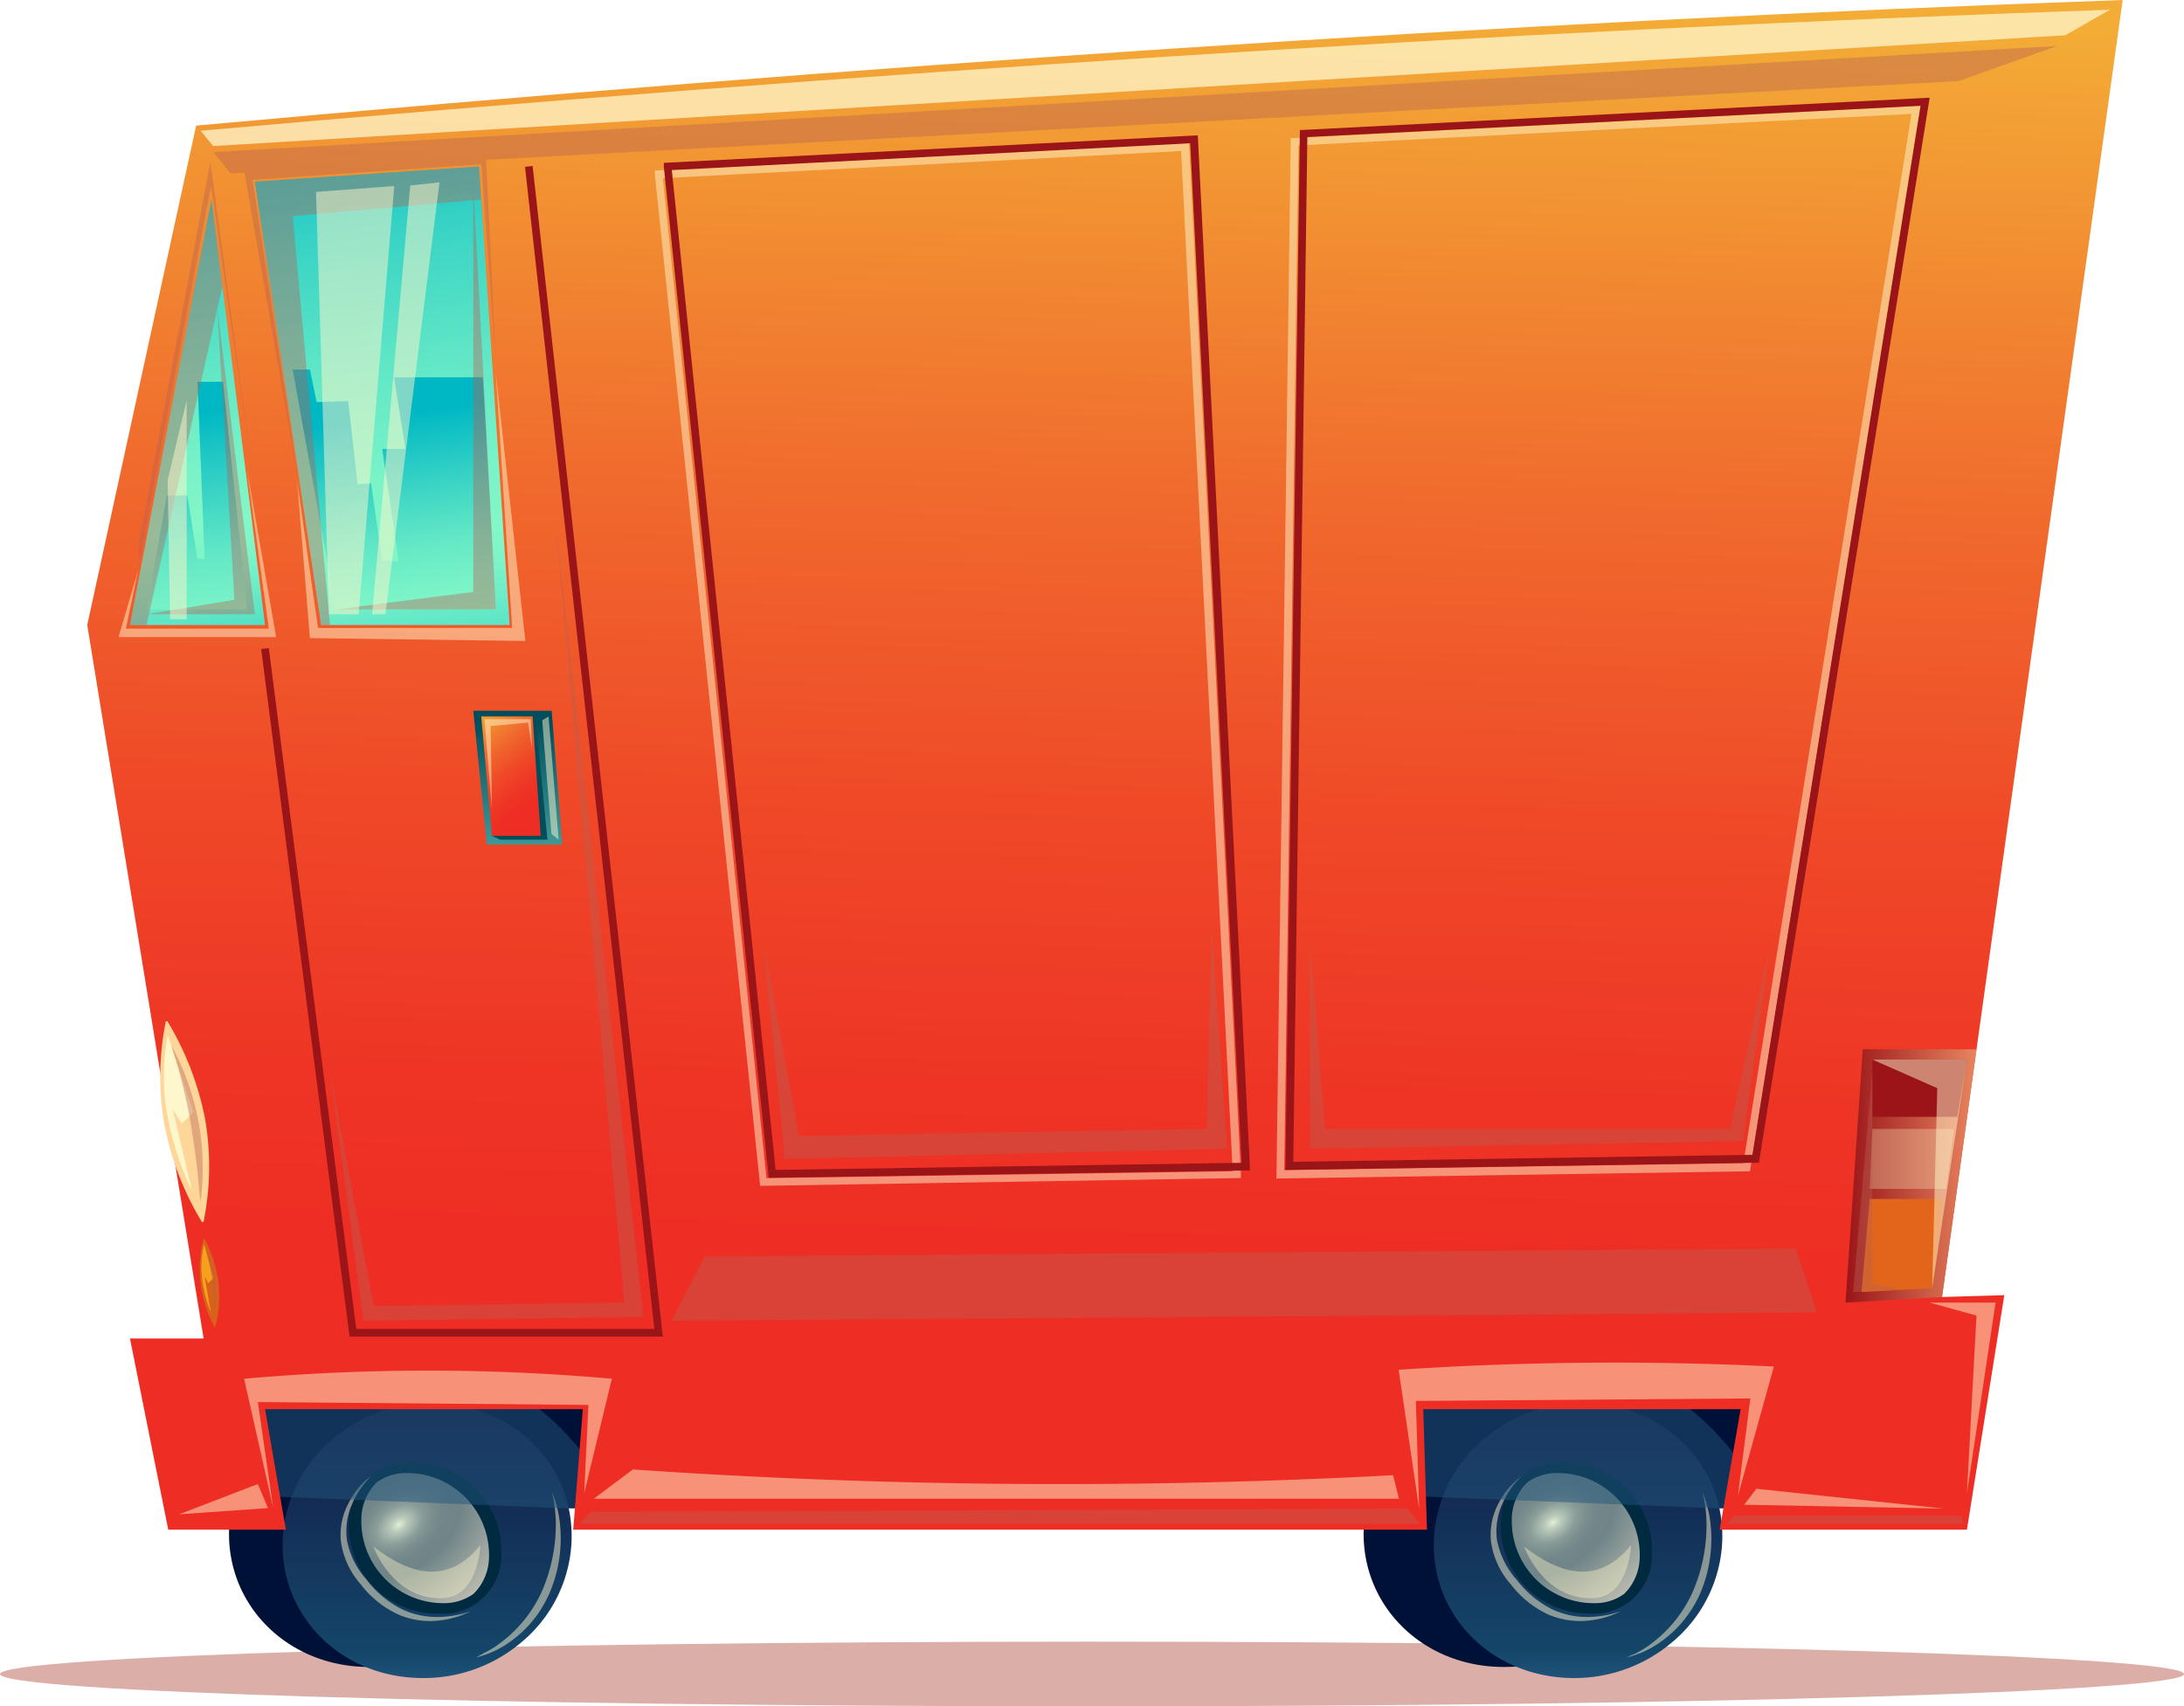 <svg xmlns="http://www.w3.org/2000/svg" xmlns:xlink="http://www.w3.org/1999/xlink" viewBox="0 0 175.26 136.94"><defs><style>.cls-1{mask:url(#mask);filter:url(#luminosity-noclip-5);}.cls-10,.cls-17,.cls-2,.cls-22,.cls-33,.cls-4,.cls-6,.cls-8{mix-blend-mode:multiply;}.cls-2{fill:url(#Áåçûìÿííûé_ãðàäèåíò_24);}.cls-3{mask:url(#mask-2);filter:url(#luminosity-noclip-6);}.cls-4{fill:url(#Áåçûìÿííûé_ãðàäèåíò_24-2);}.cls-5{mask:url(#mask-3);filter:url(#luminosity-noclip-7);}.cls-6{fill:url(#Áåçûìÿííûé_ãðàäèåíò_24-3);}.cls-7{mask:url(#mask-4);filter:url(#luminosity-noclip-8);}.cls-8{fill:url(#Áåçûìÿííûé_ãðàäèåíò_24-4);}.cls-9{isolation:isolate;}.cls-10,.cls-33{fill:#b86053;}.cls-10,.cls-15,.cls-17{opacity:0.5;}.cls-11{fill:#001138;}.cls-12{fill:url(#Áåçûìÿííûé_ãðàäèåíò_287);}.cls-13{fill:#002a40;}.cls-14{fill:url(#Áåçûìÿííûé_ãðàäèåíò_433);}.cls-15,.cls-16,.cls-32,.cls-38,.cls-43{fill:#fff7cc;}.cls-15,.cls-16,.cls-24,.cls-26,.cls-28,.cls-38,.cls-43{mix-blend-mode:screen;}.cls-16,.cls-22,.cls-33{opacity:0.4;}.cls-17{fill:#22567d;}.cls-18{fill:url(#Áåçûìÿííûé_ãðàäèåíò_287-2);}.cls-19{fill:url(#Áåçûìÿííûé_ãðàäèåíò_433-2);}.cls-20{fill:url(#Áåçûìÿííûé_ãðàäèåíò_16);}.cls-21{mask:url(#mask-5);}.cls-22{fill:url(#Áåçûìÿííûé_ãðàäèåíò_35);}.cls-23{mask:url(#mask-6);}.cls-24,.cls-26,.cls-28,.cls-43{opacity:0.75;}.cls-24{fill:url(#Áåçûìÿííûé_ãðàäèåíò_28);}.cls-25{mask:url(#mask-7);}.cls-26{fill:url(#Áåçûìÿííûé_ãðàäèåíò_28-2);}.cls-27{mask:url(#mask-8);}.cls-28{fill:url(#Áåçûìÿííûé_ãðàäèåíò_28-3);}.cls-29{fill:url(#Áåçûìÿííûé_ãðàäèåíò_6);}.cls-30{fill:url(#Áåçûìÿííûé_ãðàäèåíò_6-2);}.cls-31{fill:#ffd699;}.cls-34{fill:#d96118;}.cls-35{fill:#f7a01e;}.cls-36{fill:url(#Áåçûìÿííûé_ãðàäèåíò_7);}.cls-37{fill:#9a1418;}.cls-38{opacity:0.3;}.cls-39{fill:#e36519;}.cls-40{fill:url(#Áåçûìÿííûé_ãðàäèåíò_54);}.cls-41{fill:url(#Áåçûìÿííûé_ãðàäèåíò_33);}.cls-42{fill:url(#Áåçûìÿííûé_ãðàäèåíò_33-2);}.cls-44{fill:#004d5c;}.cls-45{fill:url(#Áåçûìÿííûé_ãðàäèåíò_16-2);}.cls-46{filter:url(#luminosity-noclip-4);}.cls-47{filter:url(#luminosity-noclip-3);}.cls-48{filter:url(#luminosity-noclip-2);}.cls-49{filter:url(#luminosity-noclip);}</style><filter id="luminosity-noclip" x="13.44" y="-8284.06" width="134.53" height="32766" filterUnits="userSpaceOnUse" color-interpolation-filters="sRGB"><feFlood flood-color="#fff" result="bg"/><feBlend in="SourceGraphic" in2="bg"/></filter><mask id="mask" x="13.44" y="-8284.06" width="134.53" height="32766" maskUnits="userSpaceOnUse"><g class="cls-49"/></mask><linearGradient id="Áåçûìÿííûé_ãðàäèåíò_24" x1="412.73" y1="83.5" x2="412.73" y2="94.16" gradientTransform="matrix(-1, 0, 0, 1, 493.44, 0)" gradientUnits="userSpaceOnUse"><stop offset="0" stop-color="#fff"/><stop offset="1"/></linearGradient><filter id="luminosity-noclip-2" x="16.54" y="-8284.06" width="7.46" height="32766" filterUnits="userSpaceOnUse" color-interpolation-filters="sRGB"><feFlood flood-color="#fff" result="bg"/><feBlend in="SourceGraphic" in2="bg"/></filter><mask id="mask-2" x="16.54" y="-8284.06" width="7.46" height="32766" maskUnits="userSpaceOnUse"><g class="cls-48"/></mask><linearGradient id="Áåçûìÿííûé_ãðàäèåíò_24-2" x1="473.17" y1="43.61" x2="473.17" y2="16.28" xlink:href="#Áåçûìÿííûé_ãðàäèåíò_24"/><filter id="luminosity-noclip-3" x="9.51" y="-8284.06" width="7.11" height="32766" filterUnits="userSpaceOnUse" color-interpolation-filters="sRGB"><feFlood flood-color="#fff" result="bg"/><feBlend in="SourceGraphic" in2="bg"/></filter><mask id="mask-3" x="9.51" y="-8284.06" width="7.11" height="32766" maskUnits="userSpaceOnUse"><g class="cls-47"/></mask><linearGradient id="Áåçûìÿííûé_ãðàäèåíò_24-3" x1="480.38" y1="43.89" x2="480.38" y2="16.46" xlink:href="#Áåçûìÿííûé_ãðàäèåíò_24"/><filter id="luminosity-noclip-4" x="39.26" y="-8284.06" width="130.05" height="32766" filterUnits="userSpaceOnUse" color-interpolation-filters="sRGB"><feFlood flood-color="#fff" result="bg"/><feBlend in="SourceGraphic" in2="bg"/></filter><mask id="mask-4" x="39.26" y="-8284.06" width="130.05" height="32766" maskUnits="userSpaceOnUse"><g class="cls-46"/></mask><linearGradient id="Áåçûìÿííûé_ãðàäèåíò_24-4" x1="389.15" y1="43.7" x2="389.15" y2="8.47" xlink:href="#Áåçûìÿííûé_ãðàäèåíò_24"/><linearGradient id="Áåçûìÿííûé_ãðàäèåíò_287" x1="459.81" y1="113.97" x2="459.81" y2="135.58" gradientTransform="matrix(-1.03, 0, -0.38, 0.97, 554.14, 3.86)" gradientUnits="userSpaceOnUse"><stop offset="0" stop-color="#131f49"/><stop offset="0.87" stop-color="#14466a"/><stop offset="1" stop-color="#22567d"/></linearGradient><radialGradient id="Áåçûìÿííûé_ãðàäèåíò_433" cx="461.85" cy="122.16" r="12.08" gradientTransform="matrix(-1.03, 0, -0.38, 0.97, 554.14, 3.86)" gradientUnits="userSpaceOnUse"><stop offset="0" stop-color="#e2f0d5"/><stop offset="0.01" stop-color="#d9e7cf"/><stop offset="0.05" stop-color="#b9c9b9"/><stop offset="0.1" stop-color="#9eb0a7"/><stop offset="0.14" stop-color="#8a9d99"/><stop offset="0.2" stop-color="#7b8f8f"/><stop offset="0.26" stop-color="#73878a"/><stop offset="0.37" stop-color="#708588"/><stop offset="1" stop-color="#dad1c0"/></radialGradient><linearGradient id="Áåçûìÿííûé_ãðàäèåíò_287-2" x1="369.95" y1="113.79" x2="369.95" y2="135.4" xlink:href="#Áåçûìÿííûé_ãðàäèåíò_287"/><radialGradient id="Áåçûìÿííûé_ãðàäèåíò_433-2" cx="372" cy="121.99" r="12.08" xlink:href="#Áåçûìÿííûé_ãðàäèåíò_433"/><linearGradient id="Áåçûìÿííûé_ãðàäèåíò_16" x1="403.69" y1="-12.42" x2="408.19" y2="145.45" gradientTransform="matrix(-1, 0, 0, 1, 493.44, 0)" gradientUnits="userSpaceOnUse"><stop offset="0.08" stop-color="#f3ac36"/><stop offset="0.16" stop-color="#f29733"/><stop offset="0.33" stop-color="#f06a2d"/><stop offset="0.49" stop-color="#ef4928"/><stop offset="0.63" stop-color="#ee3525"/><stop offset="0.71" stop-color="#ee2e24"/></linearGradient><filter id="luminosity-noclip-5" x="13.44" y="82.28" width="134.53" height="17.68" filterUnits="userSpaceOnUse" color-interpolation-filters="sRGB"><feFlood flood-color="#fff" result="bg"/><feBlend in="SourceGraphic" in2="bg"/></filter><mask id="mask-5" x="13.44" y="82.28" width="134.53" height="17.68" maskUnits="userSpaceOnUse"><g class="cls-1"><polygon class="cls-2" points="147.97 83.66 13.45 82.28 17.38 99.65 146.68 99.96 147.97 83.66"/></g></mask><linearGradient id="Áåçûìÿííûé_ãðàäèåíò_35" x1="412.73" y1="83.5" x2="412.73" y2="94.16" gradientTransform="matrix(-1, 0, 0, 1, 493.44, 0)" gradientUnits="userSpaceOnUse"><stop offset="0" stop-color="#b86053"/><stop offset="1" stop-color="#b86053"/></linearGradient><filter id="luminosity-noclip-6" x="16.54" y="10.32" width="7.46" height="31.19" filterUnits="userSpaceOnUse" color-interpolation-filters="sRGB"><feFlood flood-color="#fff" result="bg"/><feBlend in="SourceGraphic" in2="bg"/></filter><mask id="mask-6" x="16.54" y="10.32" width="7.46" height="31.19" maskUnits="userSpaceOnUse"><g class="cls-3"><polygon class="cls-4" points="16.54 10.46 18.86 10.32 24 41.43 20.82 41.51 16.54 10.46"/></g></mask><linearGradient id="Áåçûìÿííûé_ãðàäèåíò_28" x1="473.17" y1="43.61" x2="473.17" y2="16.28" gradientTransform="matrix(-1, 0, 0, 1, 493.44, 0)" gradientUnits="userSpaceOnUse"><stop offset="0" stop-color="#fff7cc"/><stop offset="1" stop-color="#fff7cc"/></linearGradient><filter id="luminosity-noclip-7" x="9.51" y="10.48" width="7.11" height="31.3" filterUnits="userSpaceOnUse" color-interpolation-filters="sRGB"><feFlood flood-color="#fff" result="bg"/><feBlend in="SourceGraphic" in2="bg"/></filter><mask id="mask-7" x="9.51" y="10.48" width="7.11" height="31.3" maskUnits="userSpaceOnUse"><g class="cls-5"><polygon class="cls-6" points="16.1 10.49 16.32 10.48 16.61 12 10.91 41.75 9.51 41.78 16.1 10.49"/></g></mask><linearGradient id="Áåçûìÿííûé_ãðàäèåíò_28-2" x1="480.38" y1="43.89" x2="480.38" y2="16.46" xlink:href="#Áåçûìÿííûé_ãðàäèåíò_28"/><filter id="luminosity-noclip-8" x="39.26" y="0.78" width="130.05" height="40.21" filterUnits="userSpaceOnUse" color-interpolation-filters="sRGB"><feFlood flood-color="#fff" result="bg"/><feBlend in="SourceGraphic" in2="bg"/></filter><mask id="mask-8" x="39.26" y="0.78" width="130.05" height="40.21" maskUnits="userSpaceOnUse"><g class="cls-7"><polygon class="cls-8" points="39.26 9.03 169.31 0.78 162.21 38.07 42.09 40.99 39.26 9.03"/></g></mask><linearGradient id="Áåçûìÿííûé_ãðàäèåíò_28-3" x1="389.15" y1="43.7" x2="389.15" y2="8.47" xlink:href="#Áåçûìÿííûé_ãðàäèåíò_28"/><linearGradient id="Áåçûìÿííûé_ãðàäèåíò_6" x1="458.61" y1="58.31" x2="464.85" y2="6.88" gradientTransform="matrix(-1, 0, 0, 1, 493.44, 0)" gradientUnits="userSpaceOnUse"><stop offset="0" stop-color="#00b8c4"/><stop offset="0.03" stop-color="#15c2c4"/><stop offset="0.08" stop-color="#3cd5c5"/><stop offset="0.14" stop-color="#5be4c6"/><stop offset="0.2" stop-color="#71eec7"/><stop offset="0.25" stop-color="#7ff5c7"/><stop offset="0.3" stop-color="#83f7c7"/><stop offset="0.39" stop-color="#7af3c7"/><stop offset="0.55" stop-color="#63e8c6"/><stop offset="0.75" stop-color="#3cd5c5"/><stop offset="0.97" stop-color="#08bcc4"/><stop offset="1" stop-color="#00b8c4"/></linearGradient><linearGradient id="Áåçûìÿííûé_ãðàäèåíò_6-2" x1="476.68" y1="56.45" x2="482.81" y2="9.62" xlink:href="#Áåçûìÿííûé_ãðàäèåíò_6"/><linearGradient id="Áåçûìÿííûé_ãðàäèåíò_7" x1="334.82" y1="94.38" x2="345.34" y2="94.38" gradientTransform="matrix(-1, 0, 0, 1, 493.44, 0)" gradientUnits="userSpaceOnUse"><stop offset="0" stop-color="#e7855f"/><stop offset="1" stop-color="#9a1418"/></linearGradient><linearGradient id="Áåçûìÿííûé_ãðàäèåíò_54" x1="451.89" y1="70" x2="451.89" y2="57.88" gradientTransform="matrix(-1, 0, 0, 1, 493.44, 0)" gradientUnits="userSpaceOnUse"><stop offset="0" stop-color="#4da9a3"/><stop offset="1" stop-color="#004d5c"/></linearGradient><linearGradient id="Áåçûìÿííûé_ãðàäèåíò_33" x1="459.34" y1="50.58" x2="462.64" y2="27.73" gradientTransform="matrix(-1, 0, 0, 1, 493.44, 0)" gradientUnits="userSpaceOnUse"><stop offset="0.04" stop-color="#83f7c7"/><stop offset="0.14" stop-color="#7af3c7"/><stop offset="0.3" stop-color="#63e8c6"/><stop offset="0.49" stop-color="#3cd5c5"/><stop offset="0.72" stop-color="#08bcc4"/><stop offset="0.75" stop-color="#00b8c4"/></linearGradient><linearGradient id="Áåçûìÿííûé_ãðàäèåíò_33-2" x1="476.95" y1="52.43" x2="480.27" y2="27.08" xlink:href="#Áåçûìÿííûé_ãðàäèåíò_33"/><linearGradient id="Áåçûìÿííûé_ãðàäèåíò_16-2" x1="456.68" y1="56.95" x2="448.44" y2="67.07" xlink:href="#Áåçûìÿííûé_ãðàäèåíò_16"/></defs><g class="cls-9"><g id="Layer_2" data-name="Layer 2"><g id="layer_1-2" data-name="layer 1"><path class="cls-10" d="M175.26,134.35c0,1.43-39.23,2.59-87.63,2.59S0,135.78,0,134.35s39.23-2.6,87.63-2.6S175.26,132.91,175.26,134.35Z"/><path class="cls-11" d="M29.74,133.78a12.08,12.08,0,0,0,7.8-2.86,11.2,11.2,0,0,0,4-7.69c.48-6.33-4.54-11.49-11.19-11.5H30.2a12.12,12.12,0,0,0-7.79,2.87,11.12,11.12,0,0,0-4,7.68c-.48,6.33,4.54,11.49,11.19,11.5Z"/><rect class="cls-11" x="19.59" y="107.87" width="124.75" height="13.16" transform="translate(163.93 228.91) rotate(180)"/><path class="cls-12" d="M34.05,134.67a12.12,12.12,0,0,0,7.79-2.87,11.16,11.16,0,0,0,4-7.69c.48-6.33-4.54-11.49-11.19-11.5H34.5a12.12,12.12,0,0,0-7.79,2.87,11.16,11.16,0,0,0-4,7.68c-.48,6.33,4.54,11.49,11.19,11.51Z"/><path class="cls-13" d="M35.23,129.5a4.68,4.68,0,0,0,5-4.69,7.08,7.08,0,0,0-7.11-7.43H33a4.68,4.68,0,0,0-5,4.69,7.08,7.08,0,0,0,7.11,7.43Z"/><path class="cls-14" d="M35.56,128.66a4.07,4.07,0,0,0,2.43-.74,4.2,4.2,0,0,0,1.25-2.87,6.57,6.57,0,0,0-6.5-6.83h-.07a4,4,0,0,0-2.43.74A4.15,4.15,0,0,0,29,121.82a6.58,6.58,0,0,0,6.49,6.84Z"/><path class="cls-15" d="M29.81,118.43a5.85,5.85,0,0,0-.58.48A6.27,6.27,0,0,0,28,120.58a5.39,5.39,0,0,0-.65,3.07,6.52,6.52,0,0,0,1.61,3.51,8,8,0,0,0,3,2.41,6.41,6.41,0,0,0,3.1.5,7.53,7.53,0,0,0,2-.45,6.91,6.91,0,0,0,.7-.31,7.23,7.23,0,0,1-.73.22,8.22,8.22,0,0,1-2,.24,6.56,6.56,0,0,1-2.87-.67,8.28,8.28,0,0,1-2.75-2.33,6.65,6.65,0,0,1-1.57-3.18,5.32,5.32,0,0,1,.42-2.88A6.68,6.68,0,0,1,29.3,119,5.94,5.94,0,0,1,29.81,118.43Z"/><path class="cls-15" d="M38.23,133a5,5,0,0,0,.61-.17,7.56,7.56,0,0,0,1.58-.73,9.52,9.52,0,0,0,2-1.65,9.39,9.39,0,0,0,1.72-2.7A11.1,11.1,0,0,0,44.9,122a9.12,9.12,0,0,0-.39-1.69c-.13-.39-.22-.6-.22-.6s.05.22.13.62a13,13,0,0,1,.18,1.69,13.51,13.51,0,0,1-1,5.42,10.51,10.51,0,0,1-3.34,4.33,7.38,7.38,0,0,1-1.44.9C38.44,132.89,38.23,133,38.23,133Z"/><path class="cls-16" d="M38.55,124c-2.43,3-5.35,2.64-8.58.12,0,0,1.55,4.36,5.61,4.13C38.41,128.11,38.55,124,38.55,124Z"/><path class="cls-17" d="M49.37,121.21l-27.95-1.13s-6.54-13.41,8.78-12S49.37,121.21,49.37,121.21Z"/><path class="cls-11" d="M120.75,133.78a12.06,12.06,0,0,0,7.8-2.86,11.2,11.2,0,0,0,4-7.69c.48-6.33-4.54-11.49-11.19-11.5h-.11a12.12,12.12,0,0,0-7.79,2.87,11.12,11.12,0,0,0-4,7.68c-.48,6.33,4.54,11.49,11.19,11.5Z"/><path class="cls-18" d="M126.39,134.67a12.12,12.12,0,0,0,7.79-2.87,11.16,11.16,0,0,0,4-7.69c.48-6.33-4.54-11.49-11.19-11.5h-.11a12.12,12.12,0,0,0-7.79,2.87,11.16,11.16,0,0,0-4,7.68c-.48,6.33,4.54,11.49,11.19,11.51Z"/><path class="cls-13" d="M127.57,129.5a4.68,4.68,0,0,0,5-4.69,7.08,7.08,0,0,0-7.11-7.43h-.07a5.18,5.18,0,0,0-3.28,1.08,5.12,5.12,0,0,0-1.67,3.61,7.08,7.08,0,0,0,7.1,7.43Z"/><path class="cls-19" d="M127.9,128.66a4,4,0,0,0,2.43-.74,4.2,4.2,0,0,0,1.25-2.87,6.57,6.57,0,0,0-6.5-6.83H125a4,4,0,0,0-2.43.74,4.15,4.15,0,0,0-1.25,2.86,6.58,6.58,0,0,0,6.49,6.84Z"/><path class="cls-15" d="M122.15,118.43a5.85,5.85,0,0,0-.58.48,6.27,6.27,0,0,0-1.28,1.67,5.39,5.39,0,0,0-.65,3.07,6.52,6.52,0,0,0,1.61,3.51,8,8,0,0,0,3,2.41,6.43,6.43,0,0,0,3.1.5,7.53,7.53,0,0,0,2-.45,6.91,6.91,0,0,0,.7-.31,7.23,7.23,0,0,1-.73.22,8.22,8.22,0,0,1-2,.24,6.56,6.56,0,0,1-2.87-.67,8.28,8.28,0,0,1-2.75-2.33,6.65,6.65,0,0,1-1.57-3.18,5.32,5.32,0,0,1,.42-2.88,6.68,6.68,0,0,1,1.07-1.73A5.94,5.94,0,0,1,122.15,118.43Z"/><path class="cls-15" d="M130.57,133a5,5,0,0,0,.61-.17,7.34,7.34,0,0,0,1.58-.73,9.52,9.52,0,0,0,2-1.65,9.63,9.63,0,0,0,1.73-2.7,11.18,11.18,0,0,0,.75-5.68,9.12,9.12,0,0,0-.39-1.69c-.13-.39-.22-.6-.22-.6s.05.22.13.62a11.47,11.47,0,0,1,.18,1.69,13.51,13.51,0,0,1-1,5.42,10.51,10.51,0,0,1-3.34,4.33,7.38,7.38,0,0,1-1.44.9C130.78,132.89,130.57,133,130.57,133Z"/><path class="cls-16" d="M130.89,124c-2.43,3-5.35,2.64-8.58.12,0,0,1.55,4.36,5.61,4.13C130.75,128.11,130.89,124,130.89,124Z"/><path class="cls-17" d="M141.71,121.21l-27.95-1.13s-6.54-13.41,8.78-12S141.71,121.21,141.71,121.21Z"/><path class="cls-20" d="M7,50.16l8.74-40.08C68.88,5.24,120.54,1.76,170.34,0l-14.5,104.09,5-.15-3,18.82H138l1.68-9.67H114.21l.3,9.67H46l.77-9.67H21.27l1.67,9.67H13.5l-3.07-15.34,5.91,0Z"/><g class="cls-21"><polygon class="cls-22" points="147.97 83.66 13.45 82.28 17.38 99.65 146.68 99.96 147.97 83.66"/></g><path class="cls-15" d="M52.55,14l0-.32,42.86-2.21,4.17,82.75,0,.32L61,95.17Zm42.23-1.88L53.19,14.3l8.32,80.25L98.92,94Z"/><path class="cls-15" d="M103.58,11.09l50.54-2.6L140.43,94l-38,.58Zm49.81-1.95-49.2,2.53-1.13,82.24,36.84-.56Z"/><g class="cls-23"><polygon class="cls-24" points="16.54 10.46 18.86 10.32 24 41.43 20.82 41.51 16.54 10.46"/></g><g class="cls-25"><polygon class="cls-26" points="16.1 10.49 16.32 10.48 16.61 12 10.91 41.75 9.51 41.78 16.1 10.49"/></g><g class="cls-27"><polygon class="cls-28" points="39.26 9.03 169.31 0.78 162.21 38.07 42.09 40.99 39.26 9.03"/></g><polygon class="cls-29" points="38.44 13.36 20.45 14.58 25.77 50.16 40.9 50.16 38.44 13.36"/><polygon class="cls-30" points="21.27 50.16 10.43 50.16 16.97 16.01 21.27 50.16"/><path class="cls-31" d="M13.18,90.2a23.72,23.72,0,0,0,3,7.83.09.09,0,0,0,.16,0,22.37,22.37,0,0,0,.12-8.21,24,24,0,0,0-3-7.82.09.09,0,0,0-.16,0A22.33,22.33,0,0,0,13.18,90.2Z"/><path class="cls-32" d="M13.46,83.07l2.06,6.2-.94.91L13.86,89l1.53,6.53a24.12,24.12,0,0,1-1.76-5.06A17.84,17.84,0,0,1,13.46,83.07Z"/><path class="cls-33" d="M16.08,96.49a16.82,16.82,0,0,0,.17-1.89,20.85,20.85,0,0,0-.32-4.6,20.85,20.85,0,0,0-1.35-4.4,17.51,17.51,0,0,0-.84-1.71s.23.69.55,1.81.71,2.68,1,4.41.51,3.33.61,4.49S16.08,96.49,16.08,96.49Z"/><path class="cls-34" d="M16.09,103a10.39,10.39,0,0,0,1.12,3.5,0,0,0,0,0,.07,0,9.89,9.89,0,0,0,.25-3.59,10.48,10.48,0,0,0-1.12-3.5,0,0,0,0,0-.07,0A9.92,9.92,0,0,0,16.09,103Z"/><path class="cls-35" d="M16.38,99.83l.75,2.77-.43.37-.28-.53.5,2.89a10.44,10.44,0,0,1-.64-2.25A8,8,0,0,1,16.38,99.83Z"/><path class="cls-33" d="M17.19,105.78a7.89,7.89,0,0,0,.12-.83,9.83,9.83,0,0,0,0-2,8.89,8.89,0,0,0-.48-2,8.29,8.29,0,0,0-.32-.77s.08.31.19.8.24,1.19.34,2,.14,1.47.16,2S17.19,105.78,17.19,105.78Z"/><polygon class="cls-36" points="158.61 84.21 149.48 84.21 148.1 104.54 155.84 104.09 158.61 84.21"/><polygon class="cls-37" points="157.84 85.03 157.07 89.63 150.25 89.63 150.25 85.03 157.84 85.03"/><polygon class="cls-38" points="156.79 90.6 156.18 95.41 150.04 95.41 150.25 90.6 156.79 90.6"/><polygon class="cls-39" points="155.97 96.22 155.05 103.38 149.38 103.69 150.04 96.22 155.97 96.22"/><polygon class="cls-15" points="157.84 85.03 155.05 103.38 155.46 87.33 150.25 85.03 157.84 85.03"/><polygon class="cls-33" points="150.25 86 148.71 103.69 152.68 103.51 150.25 103.02 150.25 86"/><path class="cls-37" d="M53.27,13.39l0-.32,42.85-2.21,4.18,82.75,0,.32-38.61.59ZM95.51,11.5l-41.6,2.15,8.33,80.24,37.4-.57Z"/><path class="cls-37" d="M104.31,10.44l50.54-2.6-13.7,85.47-38,.58Zm49.81-1.95L104.91,11l-1.13,82.24,36.85-.56Z"/><polygon class="cls-37" points="28.05 107.27 53.19 107.27 53.15 106.93 42.74 13.32 42.13 13.39 52.51 106.65 28.59 106.65 21.57 52.02 20.96 52.09 28.05 107.27"/><polygon class="cls-40" points="44.27 57.04 45.12 67.78 39.06 67.78 37.98 57.04 44.27 57.04"/><polygon class="cls-41" points="39.79 48.91 38.75 30.28 31.62 30.28 32.54 36.03 30.67 36.03 32 45.08 30.67 45 29.78 38.79 28.7 38.87 27.94 32.19 25.41 32.27 24.87 29.66 23.49 29.66 26.94 48.91 39.79 48.91"/><polygon class="cls-42" points="17.9 30.64 19.83 48.91 11.76 48.91 13.39 39.77 15.03 39.77 15.85 44.85 16.42 44.85 15.85 30.64 17.9 30.64"/><polygon class="cls-33" points="37.98 14.89 39.79 48.91 26.94 48.91 37.98 47.51 37.98 14.89"/><polygon class="cls-33" points="17.43 24.68 20.45 49.3 11.76 49.3 18.81 48.14 17.43 24.68"/><polygon class="cls-33" points="38.44 13.36 20.45 14.58 25.77 50.16 26.48 50.16 23.49 17.34 38.62 16.01 38.44 13.36"/><polygon class="cls-33" points="16.97 16.01 10.43 50.16 11.76 50.16 17.85 22.96 16.97 16.01"/><polygon class="cls-15" points="31.64 14.93 28.78 49.3 26.4 49.3 25.36 15.4 31.64 14.93"/><polygon class="cls-15" points="32.92 14.89 29.86 49.3 30.93 49.3 35.27 14.63 32.92 14.89"/><polygon class="cls-15" points="14.98 32.11 13.45 38.56 13.65 49.7 14.98 49.7 14.98 32.11"/><polygon class="cls-33" points="165.07 3.69 157.15 6.51 18.51 13.92 17.12 12.21 165.07 3.69"/><path class="cls-43" d="M169.32.78C120,2.48,68.84,5.82,16.1,10.49l1,1.23L165.74,2.83Z"/><polygon class="cls-15" points="39.79 29.97 41.1 50.39 25.52 50.4 23.84 38.6 24.87 51.21 42.16 51.44 39.79 29.97"/><polygon class="cls-15" points="19.83 37.74 21.57 50.45 10.1 50.45 11.09 45.77 9.51 51.13 22.16 51.13 19.83 37.74"/><polygon class="cls-33" points="39.79 28.85 38.62 13.18 20.27 14.43 23.84 38.07 19.62 13.86 39.01 12.82 39.79 28.85"/><polygon class="cls-33" points="20.19 37.28 16.93 14.93 11.14 45.35 11.14 43.62 16.88 12.98 20.19 37.28"/><polygon class="cls-15" points="155.97 121.07 139.97 120.76 140.94 119.48 155.97 121.07"/><path class="cls-15" d="M139.46,120.05l1-7.82-26.84.2.26,8.64-1.64-11.14a260.79,260.79,0,0,1,30.11-.26Z"/><path class="cls-15" d="M112.26,120.28H47.65l3.14-2.35a500.47,500.47,0,0,0,61,.46Z"/><path class="cls-15" d="M46.88,119.84l.34-7.09-26.53-.23L21.92,121l-2.33-10.35a167.15,167.15,0,0,1,29.51,0Z"/><polygon class="cls-15" points="21.5 121.03 20.69 119.1 14.37 121.53 21.5 121.03"/><polygon class="cls-33" points="44.58 41.78 51.63 105.68 29.16 105.99 26.48 86 29.98 104.81 50.1 104.54 44.58 41.78"/><polygon class="cls-15" points="157.84 119.84 160.14 104.54 154.85 104.54 158.61 105.58 157.84 119.84"/><polygon class="cls-33" points="142.02 75.93 139.87 91.57 105.11 92.19 105.11 75.42 106.33 90.6 138.85 90.6 142.02 75.93"/><polygon class="cls-33" points="97.23 74.32 98.46 92.19 62.98 93 61.24 75.42 64.11 91.16 96.83 90.6 97.23 74.32"/><polygon class="cls-15" points="44.02 57.5 44.83 67.39 44.25 66.93 43.51 57.81 44.02 57.5"/><polygon class="cls-44" points="42.74 57.5 42.99 57.69 43.93 67.39 40.15 67.39 39.48 67.08 42.74 57.5"/><polygon class="cls-45" points="42.74 57.5 43.39 67.08 39.48 67.08 38.62 57.5 42.74 57.5"/><polygon class="cls-15" points="42.58 57.72 38.88 57.72 39.48 64.99 39.37 58.27 42.38 57.99 42.7 60.16 42.58 57.72"/><polygon class="cls-33" points="144.11 100.2 56.54 100.83 53.91 105.99 145.8 105.33 144.11 100.2"/><polygon class="cls-33" points="157.49 121.64 139.21 121.64 138.55 122.3 157.49 122.3 157.49 121.64"/><polygon class="cls-33" points="113.95 122.3 112.93 121.07 47.39 121.33 46.52 122.3 113.95 122.3"/></g></g></g></svg>